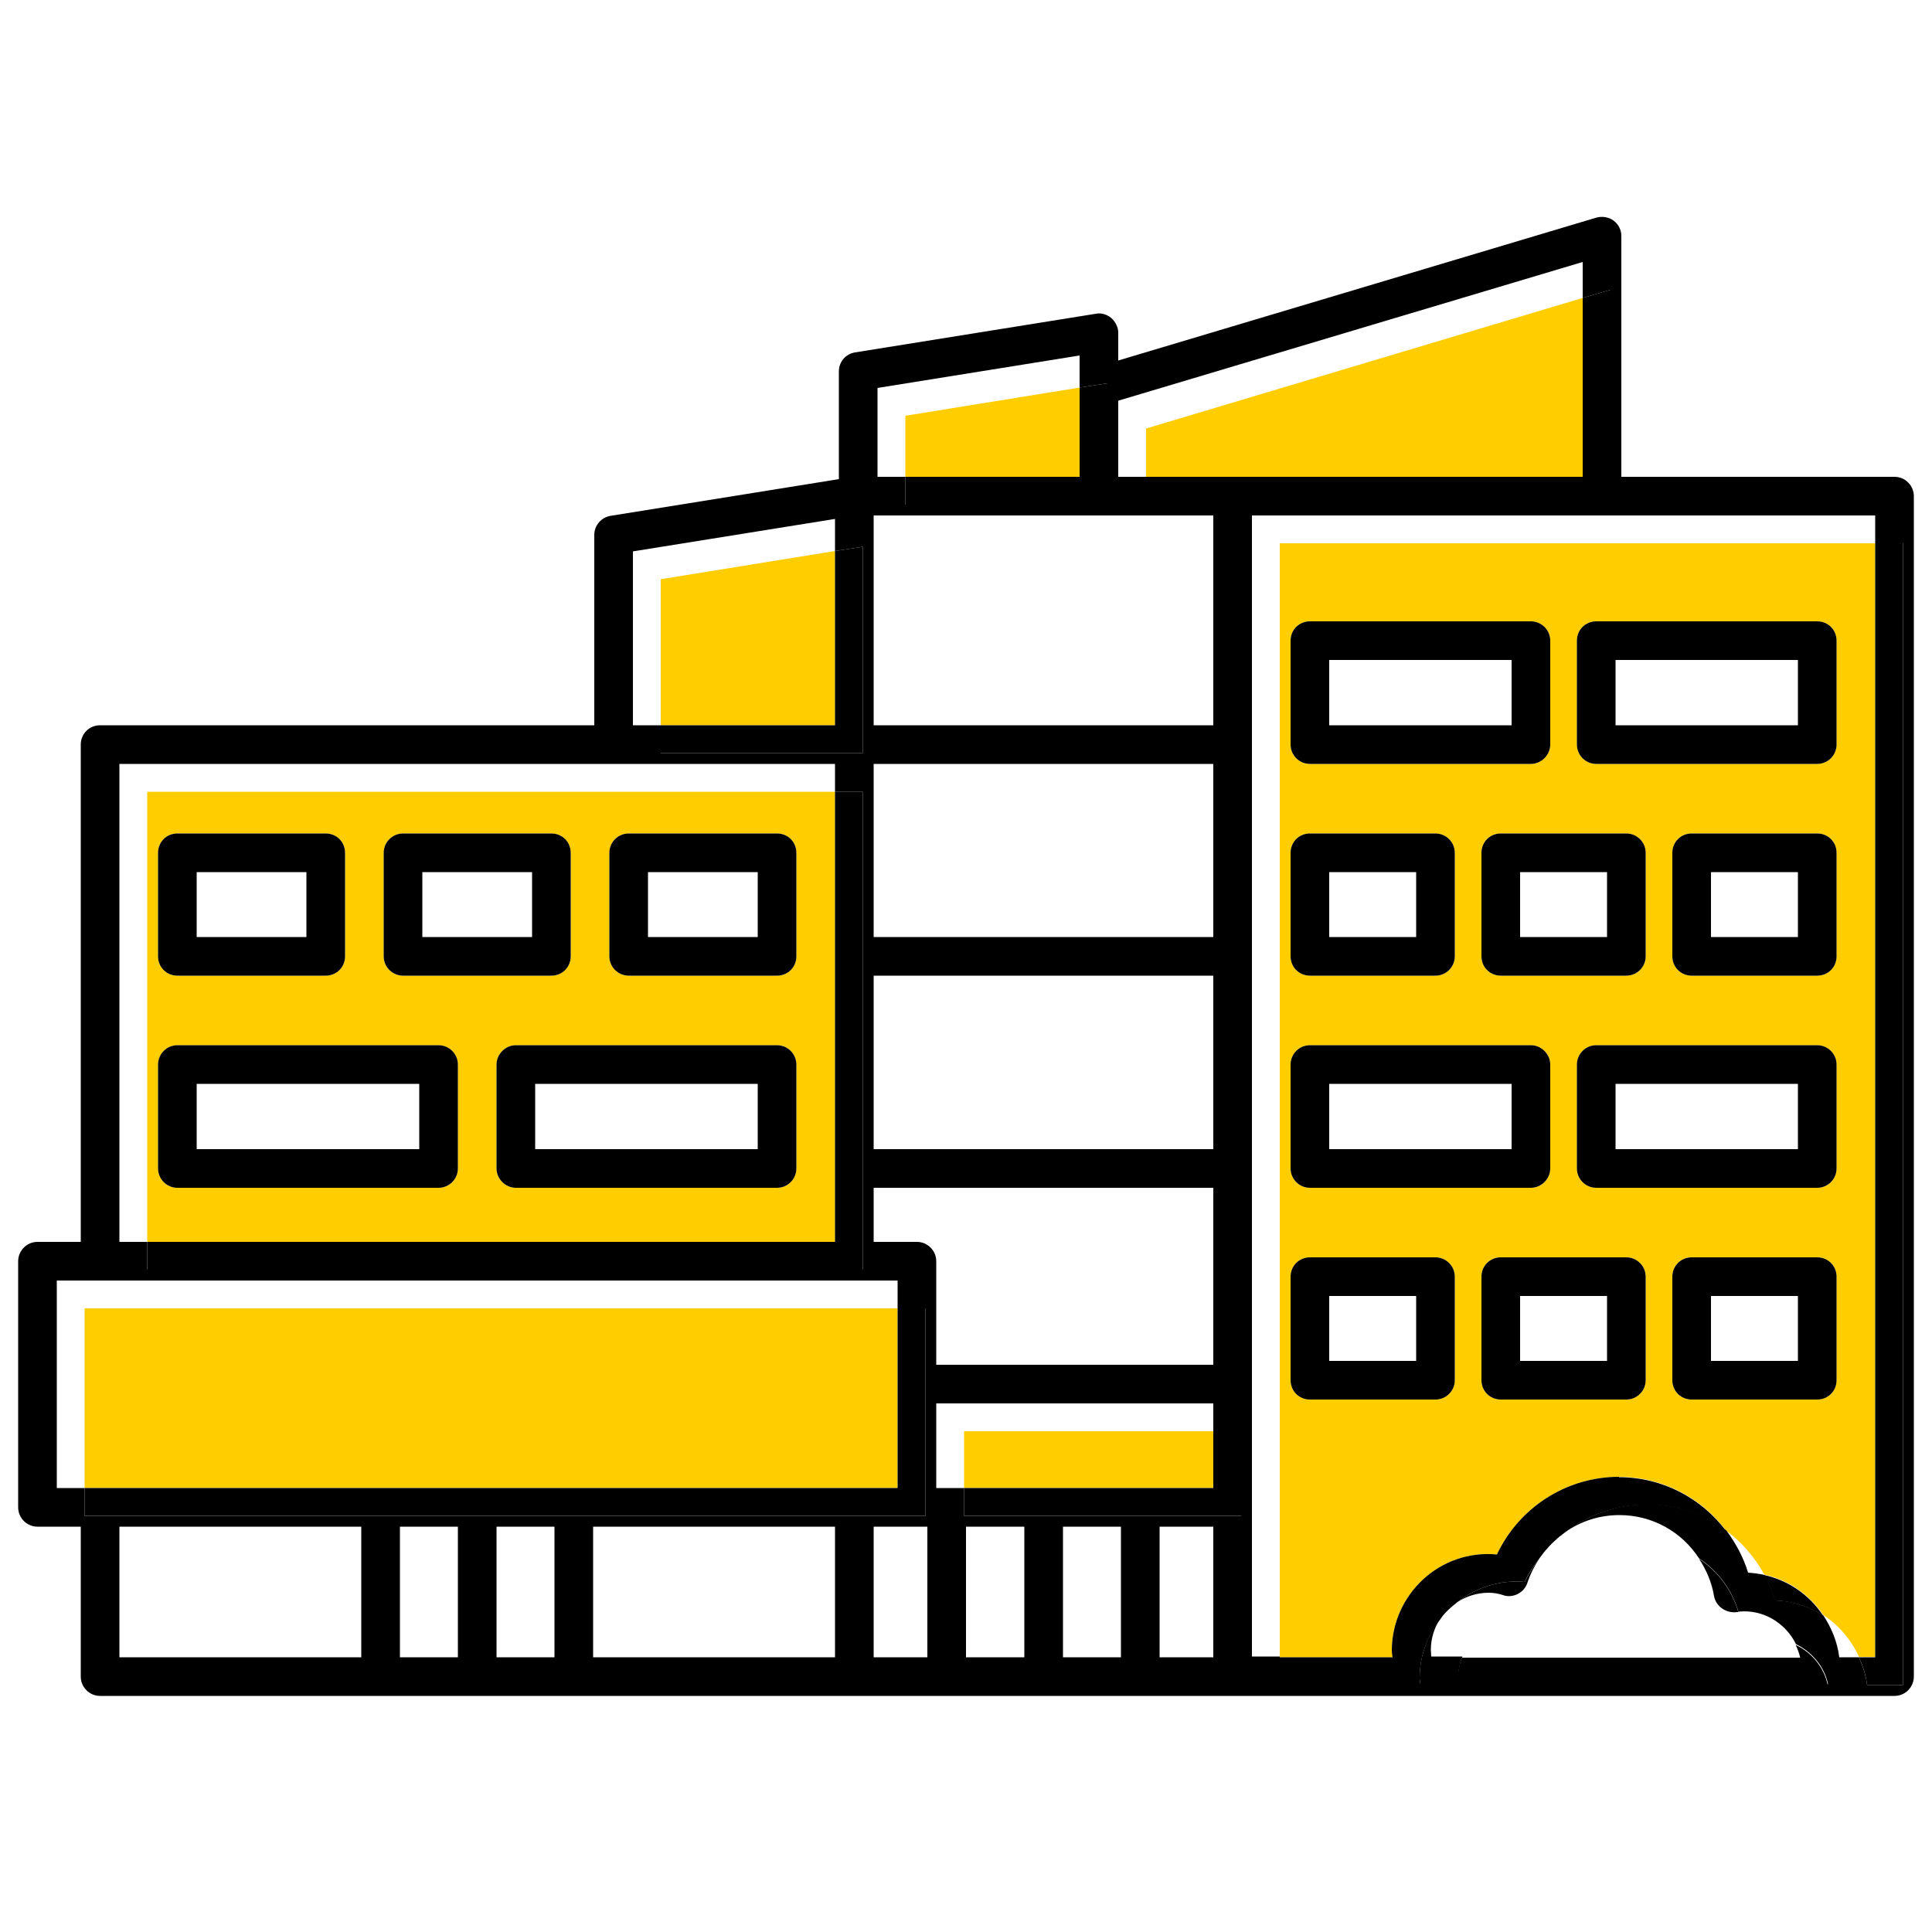 <?xml version="1.0" encoding="UTF-8"?><svg xmlns="http://www.w3.org/2000/svg" viewBox="0 0 50 50"><g id="uuid-85a17641-6388-4b82-9728-d8411dd6ac48"><rect x="24.95" y="37.04" width="6.45" height="1.47" fill="#ffcd00" stroke-width="0"/><path d="M42.18,14.06h-9.06v28.83h2.92c0-.06-.02-.11-.02-.17,0-1.45,1.24-2.63,2.72-2.49.57-1.21,1.79-2.01,3.16-2.01,1.12,0,2.13.54,2.77,1.39.41.3.74.69.99,1.14.64.14,1.18.53,1.53,1.05.4.26.72.64.92,1.08h.42V14.06h-6.35ZM33.4,16.58c0-.28.22-.5.5-.5h5.72c.27,0,.5.22.5.5v2.69c0,.27-.23.5-.5.5h-5.72c-.28,0-.5-.23-.5-.5v-2.69ZM42.09,21.57c.27,0,.5.22.5.5v2.68c0,.28-.23.5-.5.5h-3.25c-.28,0-.5-.22-.5-.5v-2.68c0-.28.22-.5.5-.5h3.25ZM33.4,22.07c0-.28.22-.5.5-.5h3.25c.27,0,.5.22.5.5v2.68c0,.28-.23.5-.5.5h-3.25c-.28,0-.5-.22-.5-.5v-2.68ZM33.4,27.55c0-.27.22-.5.5-.5h5.72c.27,0,.5.23.5.5v2.69c0,.27-.23.5-.5.5h-5.72c-.28,0-.5-.23-.5-.5v-2.69ZM37.65,35.72c0,.28-.23.5-.5.5h-3.25c-.28,0-.5-.22-.5-.5v-2.68c0-.28.22-.5.5-.5h3.25c.27,0,.5.22.5.5v2.68ZM42.59,35.72c0,.28-.23.5-.5.5h-3.25c-.28,0-.5-.22-.5-.5v-2.68c0-.28.22-.5.5-.5h3.25c.27,0,.5.22.5.5v2.68ZM47.53,35.72c0,.28-.22.5-.5.5h-3.25c-.28,0-.5-.22-.5-.5v-2.68c0-.28.22-.5.5-.5h3.25c.28,0,.5.22.5.5v2.68ZM47.53,30.24c0,.27-.22.5-.5.5h-5.72c-.28,0-.5-.23-.5-.5v-2.69c0-.27.22-.5.5-.5h5.72c.28,0,.5.23.5.5v2.69ZM47.53,24.75c0,.28-.22.5-.5.5h-3.25c-.28,0-.5-.22-.5-.5v-2.68c0-.28.22-.5.5-.5h3.25c.28,0,.5.22.5.5v2.68ZM47.53,19.27c0,.27-.22.5-.5.5h-5.72c-.28,0-.5-.23-.5-.5v-2.69c0-.28.22-.5.5-.5h5.72c.28,0,.5.22.5.5v2.69Z" fill="#ffcd00" stroke-width="0"/><polygon points="40.96 7.71 29.66 11.09 29.66 12.34 31.9 12.34 40.96 12.34 40.96 7.71" fill="#ffcd00" stroke-width="0"/><polygon points="27.94 10.03 23.43 10.76 23.43 12.34 27.94 12.34 27.94 10.03" fill="#ffcd00" stroke-width="0"/><polygon points="21.61 14.26 17.1 14.99 17.1 18.77 21.61 18.77 21.61 14.26" fill="#ffcd00" stroke-width="0"/><path d="M21.61,20.49H3.81v11.65h17.8v-11.65ZM9.93,22.07c0-.28.23-.5.5-.5h3.84c.28,0,.5.22.5.5v2.68c0,.28-.22.5-.5.5h-3.84c-.27,0-.5-.22-.5-.5v-2.68ZM4.09,22.07c0-.28.22-.5.5-.5h3.84c.28,0,.5.22.5.5v2.68c0,.28-.22.5-.5.5h-3.84c-.28,0-.5-.22-.5-.5v-2.68ZM11.85,30.24c0,.27-.22.5-.5.5h-6.76c-.28,0-.5-.23-.5-.5v-2.69c0-.27.22-.5.5-.5h6.76c.28,0,.5.23.5.5v2.69ZM20.61,30.24c0,.27-.22.5-.5.5h-6.76c-.27,0-.5-.23-.5-.5v-2.69c0-.27.23-.5.5-.5h6.76c.28,0,.5.23.5.5v2.69ZM20.61,24.75c0,.28-.22.5-.5.5h-3.84c-.27,0-.5-.22-.5-.5v-2.68c0-.28.23-.5.5-.5h3.84c.28,0,.5.22.5.5v2.68Z" fill="#ffcd00" stroke-width="0"/><polygon points="3.81 33.86 2.81 33.86 2.19 33.86 2.19 38.51 3.09 38.51 21.61 38.51 22.61 38.51 23.23 38.51 23.23 36.32 23.23 35.32 23.23 33.86 22.33 33.86 3.81 33.86" fill="#ffcd00" stroke-width="0"/></g><g id="uuid-f2ec5ff2-0f0e-4958-942c-1f7a63cc58ff"><path d="M47.03,21.57h-3.25c-.28,0-.5.22-.5.5v2.68c0,.28.22.5.5.5h3.25c.28,0,.5-.22.5-.5v-2.68c0-.28-.22-.5-.5-.5ZM46.53,24.25h-2.25v-1.68h2.25v1.68Z" stroke-width="0"/><path d="M47.03,32.54h-3.25c-.28,0-.5.22-.5.5v2.68c0,.28.22.5.5.5h3.25c.28,0,.5-.22.5-.5v-2.68c0-.28-.22-.5-.5-.5ZM46.53,35.22h-2.25v-1.68h2.25v1.68Z" stroke-width="0"/><path d="M47.03,16.08h-5.72c-.28,0-.5.22-.5.5v2.69c0,.27.22.5.5.5h5.72c.28,0,.5-.23.5-.5v-2.69c0-.28-.22-.5-.5-.5ZM46.53,18.77h-4.72v-1.69h4.72v1.69Z" stroke-width="0"/><path d="M47.03,27.05h-5.72c-.28,0-.5.23-.5.5v2.69c0,.27.22.5.5.5h5.72c.28,0,.5-.23.5-.5v-2.69c0-.27-.22-.5-.5-.5ZM46.53,29.74h-4.72v-1.69h4.72v1.69Z" stroke-width="0"/><path d="M38.34,22.07v2.68c0,.28.22.5.5.5h3.25c.27,0,.5-.22.5-.5v-2.68c0-.28-.23-.5-.5-.5h-3.25c-.28,0-.5.22-.5.5ZM39.34,22.57h2.25v1.68h-2.25v-1.68Z" stroke-width="0"/><path d="M42.09,32.54h-3.25c-.28,0-.5.22-.5.5v2.68c0,.28.22.5.5.5h3.25c.27,0,.5-.22.5-.5v-2.68c0-.28-.23-.5-.5-.5ZM41.59,35.22h-2.25v-1.68h2.25v1.68Z" stroke-width="0"/><path d="M37.15,32.54h-3.25c-.28,0-.5.22-.5.5v2.68c0,.28.22.5.5.5h3.25c.27,0,.5-.22.5-.5v-2.68c0-.28-.23-.5-.5-.5ZM36.65,35.22h-2.25v-1.68h2.25v1.68Z" stroke-width="0"/><path d="M33.9,19.77h5.72c.27,0,.5-.23.5-.5v-2.69c0-.28-.23-.5-.5-.5h-5.72c-.28,0-.5.22-.5.5v2.69c0,.27.22.5.5.5ZM34.4,17.08h4.72v1.69h-4.72v-1.69Z" stroke-width="0"/><path d="M33.9,25.25h3.25c.27,0,.5-.22.5-.5v-2.68c0-.28-.23-.5-.5-.5h-3.25c-.28,0-.5.22-.5.5v2.68c0,.28.22.5.5.5ZM34.4,22.57h2.25v1.68h-2.25v-1.68Z" stroke-width="0"/><path d="M33.9,30.74h5.72c.27,0,.5-.23.5-.5v-2.69c0-.27-.23-.5-.5-.5h-5.72c-.28,0-.5.23-.5.5v2.69c0,.27.22.5.5.5ZM34.4,28.05h4.72v1.69h-4.72v-1.69Z" stroke-width="0"/><path d="M15.77,22.07v2.68c0,.28.23.5.5.5h3.84c.28,0,.5-.22.5-.5v-2.68c0-.28-.22-.5-.5-.5h-3.84c-.27,0-.5.22-.5.5ZM16.77,22.57h2.84v1.68h-2.84v-1.68Z" stroke-width="0"/><path d="M20.11,27.05h-6.76c-.27,0-.5.23-.5.5v2.69c0,.27.23.5.5.5h6.76c.28,0,.5-.23.5-.5v-2.69c0-.27-.22-.5-.5-.5ZM19.61,29.74h-5.76v-1.69h5.76v1.69Z" stroke-width="0"/><path d="M10.43,25.25h3.84c.28,0,.5-.22.5-.5v-2.68c0-.28-.22-.5-.5-.5h-3.84c-.27,0-.5.22-.5.5v2.68c0,.28.23.5.5.5ZM10.93,22.57h2.84v1.68h-2.84v-1.68Z" stroke-width="0"/><path d="M4.59,25.25h3.84c.28,0,.5-.22.5-.5v-2.68c0-.28-.22-.5-.5-.5h-3.84c-.28,0-.5.22-.5.5v2.68c0,.28.22.5.5.5ZM5.09,22.57h2.84v1.68h-2.84v-1.68Z" stroke-width="0"/><path d="M11.35,27.05h-6.76c-.28,0-.5.23-.5.5v2.69c0,.27.22.5.5.5h6.76c.28,0,.5-.23.5-.5v-2.69c0-.27-.22-.5-.5-.5ZM10.85,29.74h-5.76v-1.69h5.76v1.69Z" stroke-width="0"/><path d="M40.32,39.8s.03-.03.05-.04c-.02.01-.03.03-.05.04Z" stroke-width="0"/><path d="M37.53,41.61s.05-.04.07-.06c-.02.02-.05.04-.07.06Z" stroke-width="0"/><path d="M39.96,40.18s.05-.06.07-.08c-.02.03-.05.06-.07.08Z" stroke-width="0"/><path d="M38.92,41.29c.26.07.53-.08.61-.33.08-.24.2-.47.34-.67-.16.2-.3.42-.41.65-.66-.06-1.26.15-1.74.52.23-.15.51-.24.81-.24.12,0,.25.02.4.07Z" stroke-width="0"/><path d="M49.03,12.34h-7.07v-6.23c0-.16-.07-.3-.2-.4-.12-.09-.29-.12-.44-.08l-12.38,3.7v-.72c0-.14-.07-.28-.18-.38-.11-.09-.26-.14-.4-.11l-6.23,1c-.25.04-.42.25-.42.49v2.79l-5.91.95c-.24.04-.42.25-.42.49v4.93H2.59c-.28,0-.5.22-.5.5v12.87H.97c-.28,0-.5.23-.5.5v6.37c0,.27.22.5.5.5h1.12v3.88c0,.27.22.5.5.5h46.44c.28,0,.5-.23.5-.5V12.84c0-.27-.22-.5-.5-.5ZM28.94,10.37l12.02-3.59v.93l.72-.21v5.56h-12.02v-.72h-.72v-1.97ZM22.71,10.04l5.23-.84v.83l.72-.11v3.14h-5.23v-.72h-.72v-2.3ZM22.61,13.34h8.79v5.43h-8.79v-5.43ZM22.61,19.77h8.79v4.48h-8.79v-4.48ZM22.61,25.25h8.79v4.49h-8.79v-4.49ZM16.38,14.27l5.23-.84v.83l.72-.11v5.34h-5.23v-.72h-.72v-4.5ZM3.09,19.77h18.52v.72h.72v12.37H3.81v-.72h-.72v-12.37ZM9.35,42.89H3.09v-3.38h6.26v3.38ZM11.85,42.89h-1.5v-3.38h1.5v3.38ZM14.35,42.89h-1.5v-3.38h1.5v3.38ZM21.61,42.89h-6.26v-3.38h6.26v3.38ZM3.81,39.23h-1.62v-.72h-.72v-5.37h21.76v.72h.72v5.37H3.81ZM24,42.89h-1.39v-3.38h1.39v3.38ZM23.73,32.14h-1.12v-1.4h8.79v4.58h-7.17v-2.68c0-.27-.22-.5-.5-.5ZM26.51,42.89h-1.51v-3.38h1.51v3.38ZM29.01,42.89h-1.5v-3.38h1.5v3.38ZM31.4,42.89h-1.39v-3.38h1.39v3.38ZM32.12,39.23h-7.17v-.72h-.72v-2.19h7.17v.72h.72v2.19ZM49.25,43.61h-.93c-.03-.25-.11-.49-.21-.72h-.51c-.05-.4-.2-.76-.41-1.08-.36-.23-.79-.38-1.24-.39-.07-.23-.17-.45-.28-.66-.14-.03-.28-.05-.43-.06-.12-.4-.32-.76-.56-1.09-.58-.43-1.29-.68-2.06-.68s-1.52.27-2.11.72c.4-.28.88-.44,1.4-.44.86,0,1.62.44,2.06,1.12.48.32.85.8,1.02,1.38.63-.07,1.22.29,1.49.84.41.2.74.58.83,1.04h-9.56c0-.06-.01-.11-.01-.17,0-.19.04-.38.11-.55h-.81c0-.06-.01-.11-.01-.17,0-.3.09-.58.25-.82-.33.43-.54.96-.54,1.54,0,.06.01.11.02.17h-3.64v-.72h-.72V13.34h16.13v.72h.72v29.55Z" stroke-width="0"/><polygon points="31.4 38.51 24.95 38.51 24.95 39.23 32.12 39.23 32.12 37.04 31.4 37.04 31.4 38.51" stroke-width="0"/><path d="M44.95,41.72s.02,0,.04,0c-.17-.58-.54-1.06-1.02-1.38.19.29.33.61.39.97.05.27.32.45.6.41Z" stroke-width="0"/><path d="M37.84,42.89c-.07.17-.11.35-.11.55,0,.06.01.11.01.17h9.56c-.09-.46-.42-.85-.83-1.04.05.1.09.21.12.33h-8.75Z" stroke-width="0"/><path d="M45.66,40.76c.11.21.21.43.28.66.46.02.88.16,1.24.39-.35-.53-.89-.91-1.53-1.05Z" stroke-width="0"/><path d="M48.53,42.89h-.42c.1.22.18.46.21.72h.93V14.06h-.72v28.83Z" stroke-width="0"/><path d="M41.9,38.22c-1.37,0-2.59.8-3.16,2.01-1.48-.14-2.72,1.04-2.72,2.49,0,.06.01.11.02.17h-2.92v.72h3.64c0-.06-.02-.11-.02-.17,0-.58.2-1.11.54-1.54.07-.11.16-.2.26-.29.02-.02.05-.04.07-.06.04-.03.07-.06.11-.09.48-.37,1.08-.58,1.74-.52.11-.24.25-.45.41-.65.03-.04.06-.08.09-.12.02-.03.05-.06.07-.08.09-.11.19-.2.29-.29.02-.01.03-.03.05-.04.04-.03.09-.07.13-.1.59-.45,1.33-.72,2.11-.72s1.48.25,2.06.68c-.64-.85-1.65-1.39-2.77-1.39Z" stroke-width="0"/><polygon points="31.9 12.34 29.66 12.34 29.66 13.06 32.62 13.06 41.68 13.06 41.68 7.5 40.96 7.71 40.96 12.34 31.9 12.34" stroke-width="0"/><polygon points="23.43 12.34 23.43 13.06 28.66 13.06 28.66 10.72 28.66 9.92 27.94 10.03 27.94 12.34 23.43 12.34" stroke-width="0"/><polygon points="17.1 18.77 17.1 19.49 22.33 19.49 22.33 14.15 21.61 14.26 21.61 18.77 17.1 18.77" stroke-width="0"/><polygon points="3.81 32.14 3.81 32.86 22.33 32.86 22.33 20.49 21.61 20.49 21.61 32.14 3.81 32.14" stroke-width="0"/><polygon points="23.95 39.23 23.95 37.04 23.95 36.04 23.95 33.86 23.33 33.86 23.23 33.86 23.23 35.32 23.23 36.32 23.23 38.51 22.61 38.51 21.61 38.51 3.09 38.51 2.19 38.51 2.19 39.23 2.81 39.23 3.81 39.23 22.33 39.23 23.33 39.23 23.95 39.23" stroke-width="0"/></g></svg>